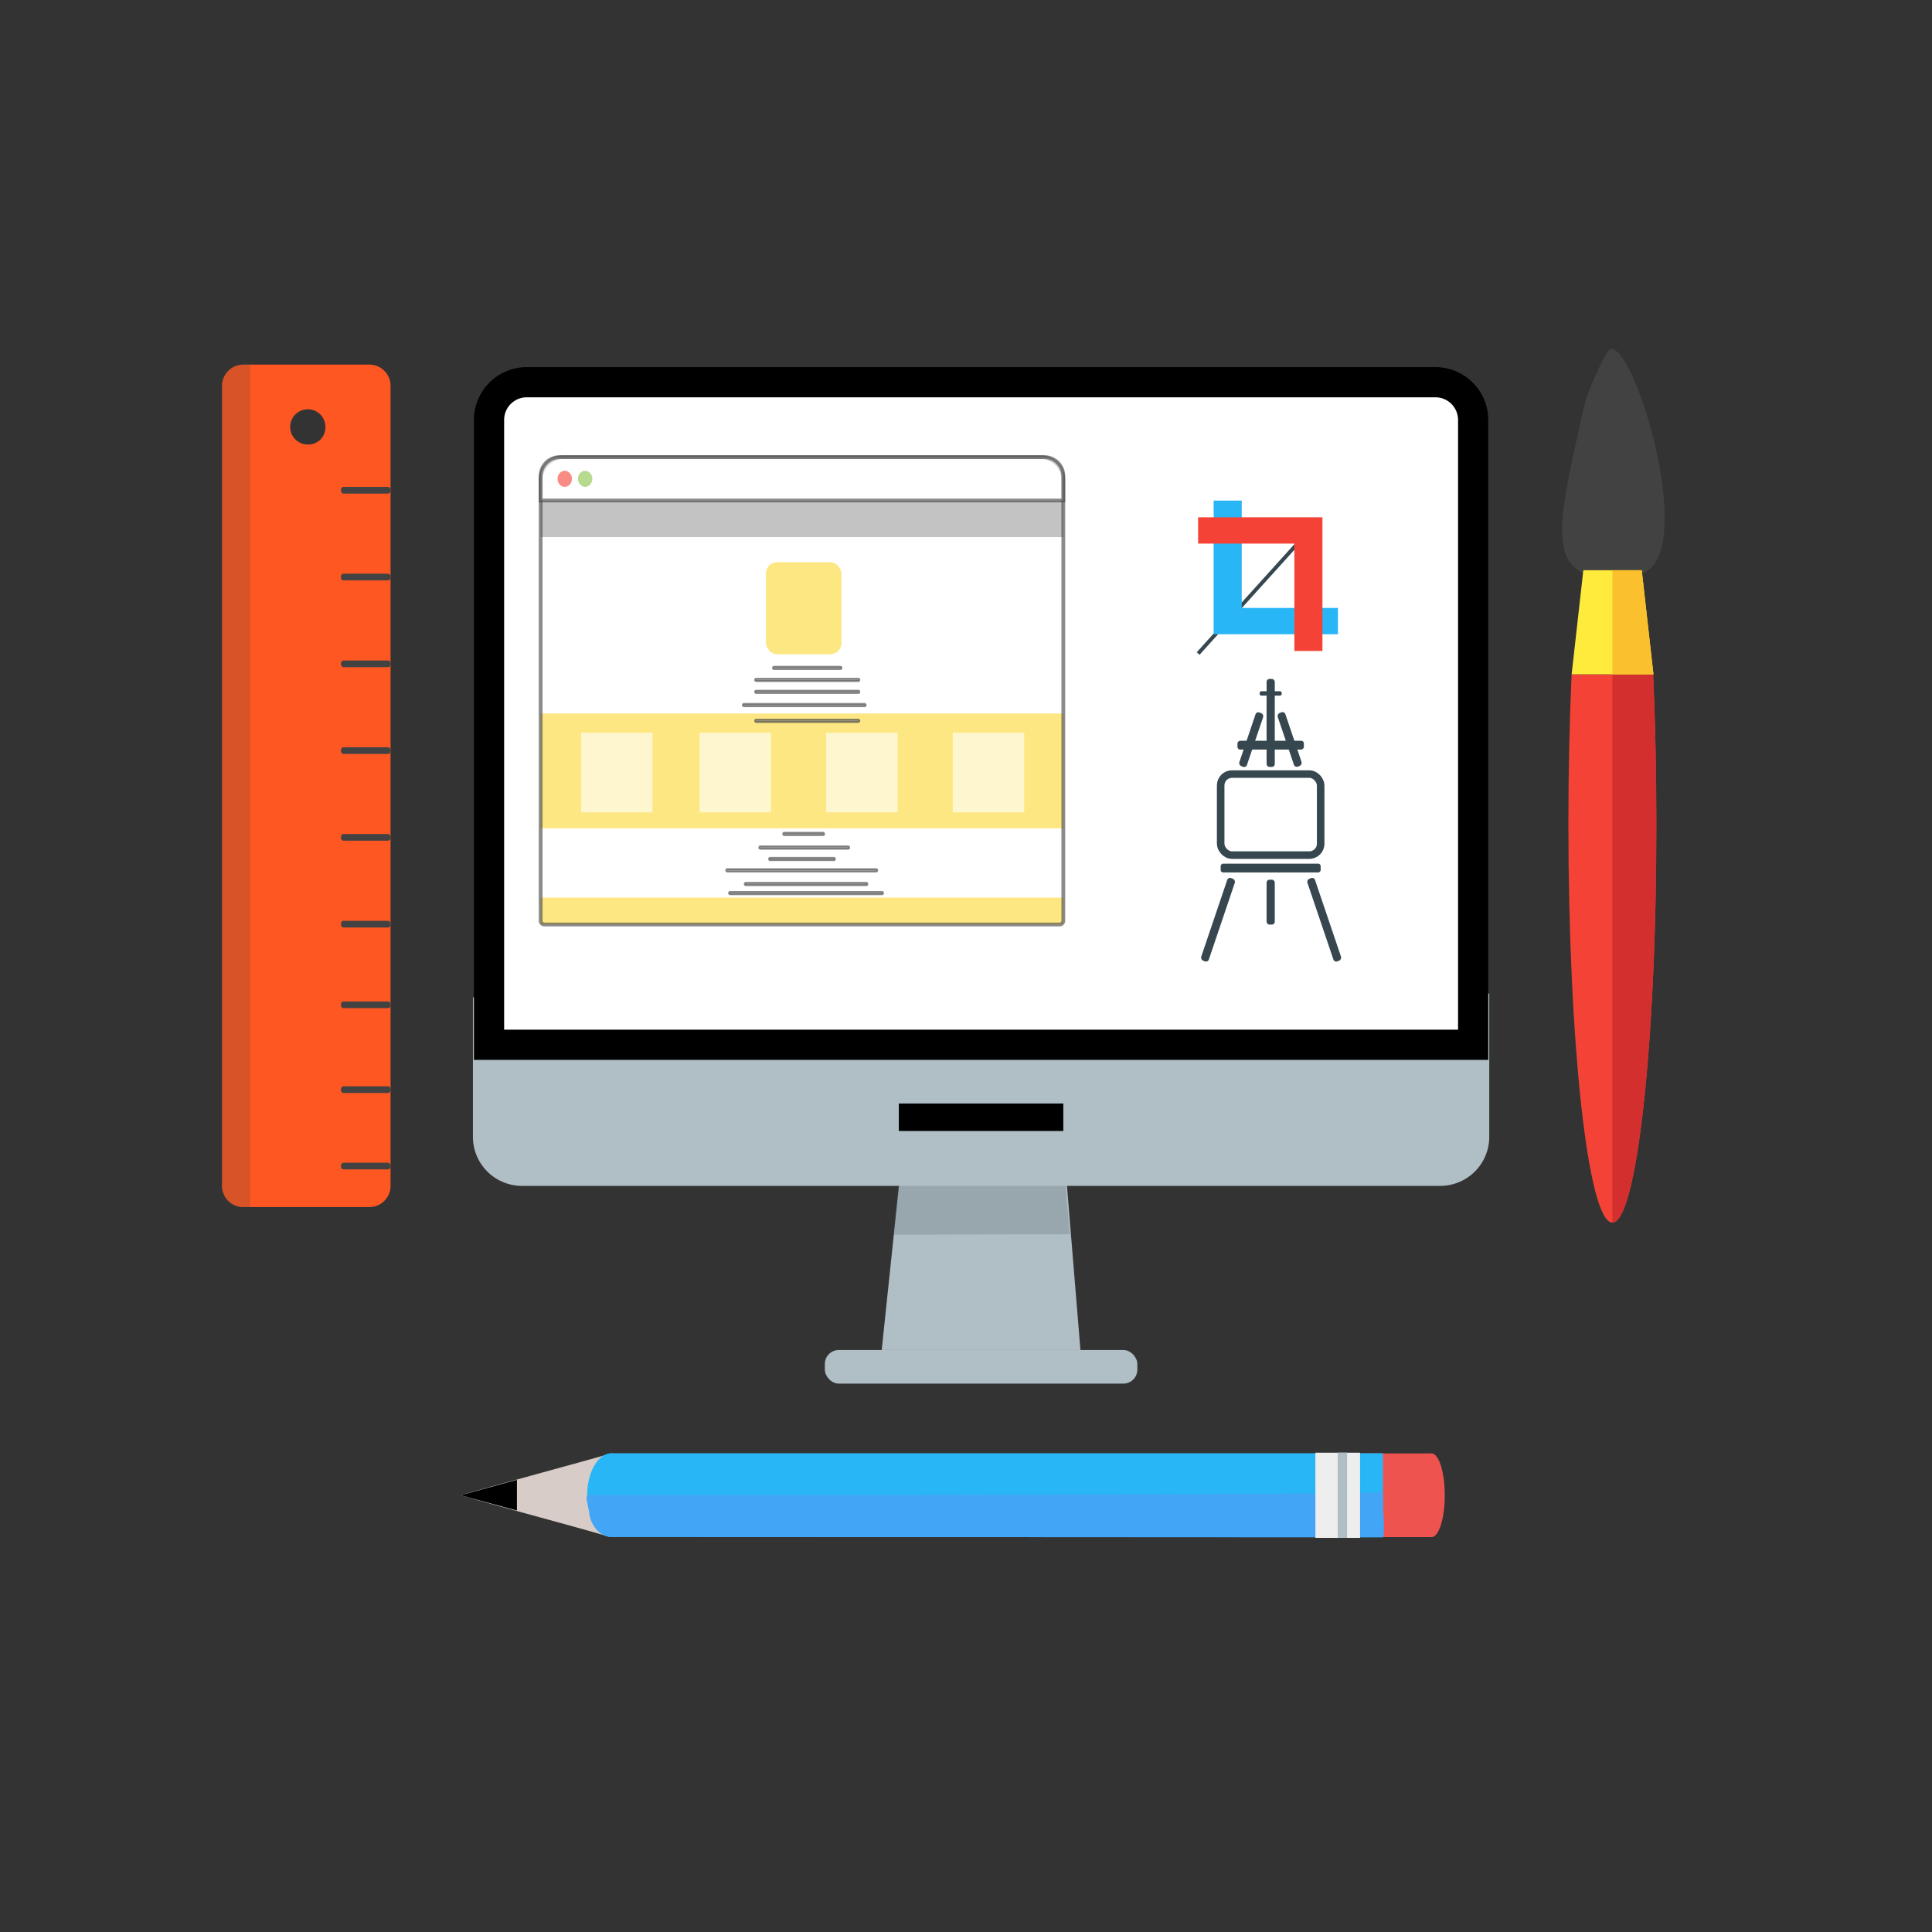 <svg xmlns="http://www.w3.org/2000/svg" viewBox="0 0 512 512"><rect x="0" y="0" width="512" height="512" fill="#333333" stroke="none"/><defs><style>.cls-1,.cls-3{fill:#b0bec5;}.cls-2,.cls-24{fill:#37474f;}.cls-15,.cls-2{opacity:0.2;}.cls-3{stroke:#b0bec5;}.cls-21,.cls-23,.cls-3,.cls-4,.cls-7,.cls-8,.cls-9{stroke-miterlimit:10;}.cls-23,.cls-3{stroke-width:2px;}.cls-10,.cls-4,.cls-8{fill:#fff;}.cls-4{stroke:#000;stroke-width:8px;}.cls-5,.cls-9{fill:#9e9e9e;}.cls-10,.cls-11,.cls-12,.cls-5,.cls-6,.cls-7,.cls-8,.cls-9{opacity:0.61;}.cls-6{fill:#fdd835;}.cls-21,.cls-23,.cls-7{fill:none;}.cls-7,.cls-8,.cls-9{stroke:#424242;}.cls-9{stroke-width:0.5px;}.cls-11{fill:#8bc34a;}.cls-12,.cls-22{fill:#f44336;}.cls-13{fill:#ff5722;}.cls-14,.cls-15{fill:#424242;}.cls-16{fill:#ef5350;}.cls-17{fill:#d7ccc8;}.cls-18{fill:#29b6f6;}.cls-19{fill:#42a5f5;}.cls-20{fill:#eee;}.cls-21,.cls-23{stroke:#37474f;}.cls-25{fill:#d32f2f;}.cls-26{fill:#ffeb3b;}.cls-27{fill:#fbc02d;}</style></defs><title>web design</title><g id="Layer_1" data-name="Layer 1"><polygon class="cls-1" points="286.33 357.77 233.66 357.77 238.75 309.23 282.34 309.23 286.33 357.77"/><polyline class="cls-2" points="283.47 327.09 282 309.23 238.41 309.23 236.53 327.19"/><path class="cls-3" d="M126.33,264.32H393.67a0,0,0,0,1,0,0v36.95a12,12,0,0,1-12,12H138.33a12,12,0,0,1-12-12V264.32a0,0,0,0,1,0,0Z"/><path class="cls-4" d="M139.6,101.29H380.4a10,10,0,0,1,10,10V276.87a0,0,0,0,1,0,0H129.6a0,0,0,0,1,0,0V111.29A10,10,0,0,1,139.6,101.29Z"/><line class="cls-2" x1="236.53" y1="327.19" x2="283.47" y2="327.09"/><rect class="cls-1" x="218.59" y="357.77" width="82.82" height="8.9" rx="3.69" ry="3.69"/><rect x="238.2" y="292.44" width="43.59" height="7.28"/><rect class="cls-5" x="143.28" y="132.63" width="138.52" height="9.71"/><rect class="cls-6" x="143.28" y="237.88" width="138.52" height="7.1"/><rect class="cls-6" x="143.28" y="189.08" width="138.52" height="30.42"/><path class="cls-7" d="M149.28,121.15H275.79a6,6,0,0,1,6,6V244a1,1,0,0,1-1,1H144.28a1,1,0,0,1-1-1V127.15A6,6,0,0,1,149.28,121.15Z"/><path class="cls-8" d="M148.28,121.15H276.79a5,5,0,0,1,5,5v6.48a0,0,0,0,1,0,0H143.28a0,0,0,0,1,0,0v-6.48A5,5,0,0,1,148.28,121.15Z"/><rect class="cls-9" x="200.13" y="179.88" width="27.6" height="0.6" rx="0.25" ry="0.25"/><rect class="cls-9" x="200.13" y="190.73" width="27.6" height="0.6" rx="0.25" ry="0.25"/><rect class="cls-9" x="200.13" y="183.05" width="27.6" height="0.6" rx="0.25" ry="0.25"/><rect class="cls-9" x="196.88" y="186.55" width="32.52" height="0.6" rx="0.25" ry="0.25"/><rect class="cls-9" x="204.86" y="176.7" width="18.13" height="0.6" rx="0.25" ry="0.25"/><rect class="cls-6" x="202.97" y="148.98" width="20.03" height="24.41" rx="3" ry="3"/><rect class="cls-9" x="203.83" y="227.34" width="17.42" height="0.6" rx="0.25" ry="0.25"/><rect class="cls-9" x="192.47" y="230.35" width="40" height="0.6" rx="0.25" ry="0.25"/><rect class="cls-9" x="197.38" y="233.97" width="32.47" height="0.6" rx="0.25" ry="0.25"/><rect class="cls-9" x="193.22" y="236.38" width="40.79" height="0.6" rx="0.25" ry="0.25"/><rect class="cls-9" x="207.57" y="220.7" width="10.82" height="0.6" rx="0.25" ry="0.25"/><rect class="cls-9" x="201.23" y="224.32" width="23.81" height="0.6" rx="0.25" ry="0.25"/><rect class="cls-10" x="153.99" y="194.18" width="18.94" height="21.1"/><rect class="cls-10" x="185.38" y="194.18" width="18.94" height="21.1"/><rect class="cls-10" x="218.94" y="194.18" width="18.94" height="21.1"/><rect class="cls-10" x="252.49" y="194.18" width="18.94" height="21.1"/><ellipse class="cls-11" cx="155.07" cy="126.89" rx="1.91" ry="2.13"/><ellipse class="cls-12" cx="149.66" cy="126.89" rx="1.91" ry="2.13"/></g><g id="Layer_2" data-name="Layer 2"><path class="cls-13" d="M98.08,96.63H64.26a5.63,5.63,0,0,0-5.42,5.83v211.6a5.63,5.63,0,0,0,5.42,5.83H98.08a5.63,5.63,0,0,0,5.42-5.83V102.46A5.63,5.63,0,0,0,98.08,96.63ZM81.9,117.79a4.67,4.67,0,1,1,4.34-4.66A4.51,4.51,0,0,1,81.9,117.79Z"/><rect class="cls-14" x="90.36" y="308.13" width="13.13" height="1.78" rx="0.69" ry="0.69"/><rect class="cls-14" x="90.36" y="287.88" width="13.13" height="1.78" rx="0.69" ry="0.69"/><rect class="cls-14" x="90.36" y="265.39" width="13.13" height="1.78" rx="0.69" ry="0.69"/><rect class="cls-14" x="90.36" y="244.02" width="13.13" height="1.78" rx="0.69" ry="0.69"/><rect class="cls-14" x="90.36" y="221.02" width="13.13" height="1.78" rx="0.69" ry="0.69"/><rect class="cls-14" x="90.36" y="198.03" width="13.13" height="1.78" rx="0.69" ry="0.69"/><rect class="cls-14" x="90.36" y="175.03" width="13.13" height="1.78" rx="0.69" ry="0.69"/><rect class="cls-14" x="90.36" y="152.03" width="13.13" height="1.78" rx="0.69" ry="0.69"/><rect class="cls-14" x="90.36" y="129.03" width="13.13" height="1.78" rx="0.69" ry="0.69"/><path class="cls-15" d="M64.3,96.63h2a0,0,0,0,1,0,0V319.89a0,0,0,0,1,0,0H63.39a4.55,4.55,0,0,1-4.55-4.55V102.09a5.46,5.46,0,0,1,5.46-5.46Z"/></g><g id="Layer_3" data-name="Layer 3"><ellipse class="cls-16" cx="379.39" cy="396.26" rx="3.49" ry="11.09"/><path class="cls-16" d="M379.39,385.17H361.55c-2.44,0-4.41,5-4.41,11.09s2,11.09,4.41,11.09h17.84"/><path class="cls-17" d="M162.06,385.12c0,7.66-.63,14.47-.63,22.13-12.88-3.78-26.45-7.21-39.34-11C128.54,394.32,155.62,387.06,162.06,385.12Z"/><polygon points="136.99 392.18 136.99 400.3 122.09 396.26 136.99 392.18"/><path class="cls-18" d="M162.06,407.3c-3.56,0-6.45-5-6.45-11.09s2.89-11.09,6.45-11.09H366.5V407.4Z"/><path class="cls-19" d="M162.06,407.32c-3.54,0-5.92-4-5.92-6.83a6.82,6.82,0,0,0-.26-1.13c-.24-1.49-.67-2.39-.26-2.86.08-.1-.15-.25,0-.3s-.44,0,0,0c203.58,0,210.89-.69,210.89-.69.11,1.57-.09,2.83,0,4,.57,7.83,0,7.87,0,7.87Z"/><rect class="cls-20" x="343.23" y="390.34" width="22.57" height="11.84" transform="translate(750.77 41.75) rotate(90)"/><rect class="cls-1" x="344.46" y="395.02" width="22.57" height="2.48" transform="translate(752.01 40.51) rotate(90)"/></g><g id="Layer_5" data-name="Layer 5"><line class="cls-21" x1="343.85" y1="144.05" x2="317.52" y2="173.19"/><polygon class="cls-18" points="321.63 132.66 321.63 168.08 354.57 168.08 354.57 161.11 329.07 161.11 329.07 132.66 321.63 132.66"/><polygon class="cls-22" points="350.46 172.51 350.46 137.09 317.51 137.09 317.51 144.06 343.02 144.06 343.02 172.51 350.46 172.51"/></g><g id="Layer_6" data-name="Layer 6"><rect class="cls-23" x="323.49" y="205.14" width="26.5" height="21.47" rx="3" ry="3"/><rect class="cls-24" x="335.58" y="188.68" width="2.33" height="17.6" rx="0.71" ry="0.71" transform="matrix(0, -1, 1, 0, 139.26, 534.22)"/><rect class="cls-24" x="335.66" y="179.93" width="2.17" height="23.31" rx="0.75" ry="0.75"/><path class="cls-24" d="M339.64,188.75l-.51.2a.9.9,0,0,0-.49,1.12l4.26,12.59a.8.8,0,0,0,1,.52l.51-.2a.9.9,0,0,0,.49-1.12l-4.26-12.59A.8.8,0,0,0,339.64,188.75Z"/><path class="cls-24" d="M334.23,189l-.51-.2a.8.8,0,0,0-1,.52l-4.26,12.59a.9.9,0,0,0,.49,1.12l.51.2a.8.8,0,0,0,1-.52l4.26-12.59A.9.9,0,0,0,334.23,189Z"/><rect class="cls-24" x="335.66" y="233.13" width="2.17" height="11.89" rx="0.75" ry="0.75"/><path class="cls-24" d="M326.73,232.89l-.51-.2a.8.8,0,0,0-1,.52l-6.86,20.26a.9.9,0,0,0,.49,1.12l.51.2a.8.8,0,0,0,1-.52L327.22,234A.9.9,0,0,0,326.73,232.89Z"/><path class="cls-24" d="M347.5,232.69l-.51.2a.9.9,0,0,0-.49,1.12l6.86,20.26a.8.8,0,0,0,1,.52l.51-.2a.9.9,0,0,0,.49-1.12l-6.86-20.26A.8.8,0,0,0,347.5,232.69Z"/><rect class="cls-24" x="335.58" y="216.8" width="2.33" height="26.5" rx="0.64" ry="0.64" transform="translate(106.69 566.79) rotate(-90)"/><rect class="cls-24" x="333.81" y="183.18" width="5.87" height="1.17" rx="0.48" ry="0.48"/></g><g id="Layer_4" data-name="Layer 4"><path class="cls-14" d="M426.89,92.46c-1.46.18-6.43,12.45-6.74,13.81-4.83,21.41-8.48,35.58-4.43,42.22s17.52,6.63,22.1,1.7C447.7,139.58,433.08,91.69,426.89,92.46Z"/><path class="cls-22" d="M438.1,178.71c.55,12.24.85,25.62.85,39.64C439,276.68,433.73,324,427.3,324s-11.66-47.29-11.66-105.62c0-14,.3-27.39.85-39.63"/><path class="cls-25" d="M427.3,178.71H438.1c.55,12.24.85,25.62.85,39.64C439,276.68,433.73,324,427.3,324"/><polygon class="cls-26" points="435.08 151.11 438.18 178.71 427.3 178.71 416.5 178.71 419.6 151.11 427.3 151.11 435.08 151.11"/><polyline class="cls-27" points="427.3 151.11 435.08 151.11 438.18 178.71 427.3 178.71"/></g></svg>